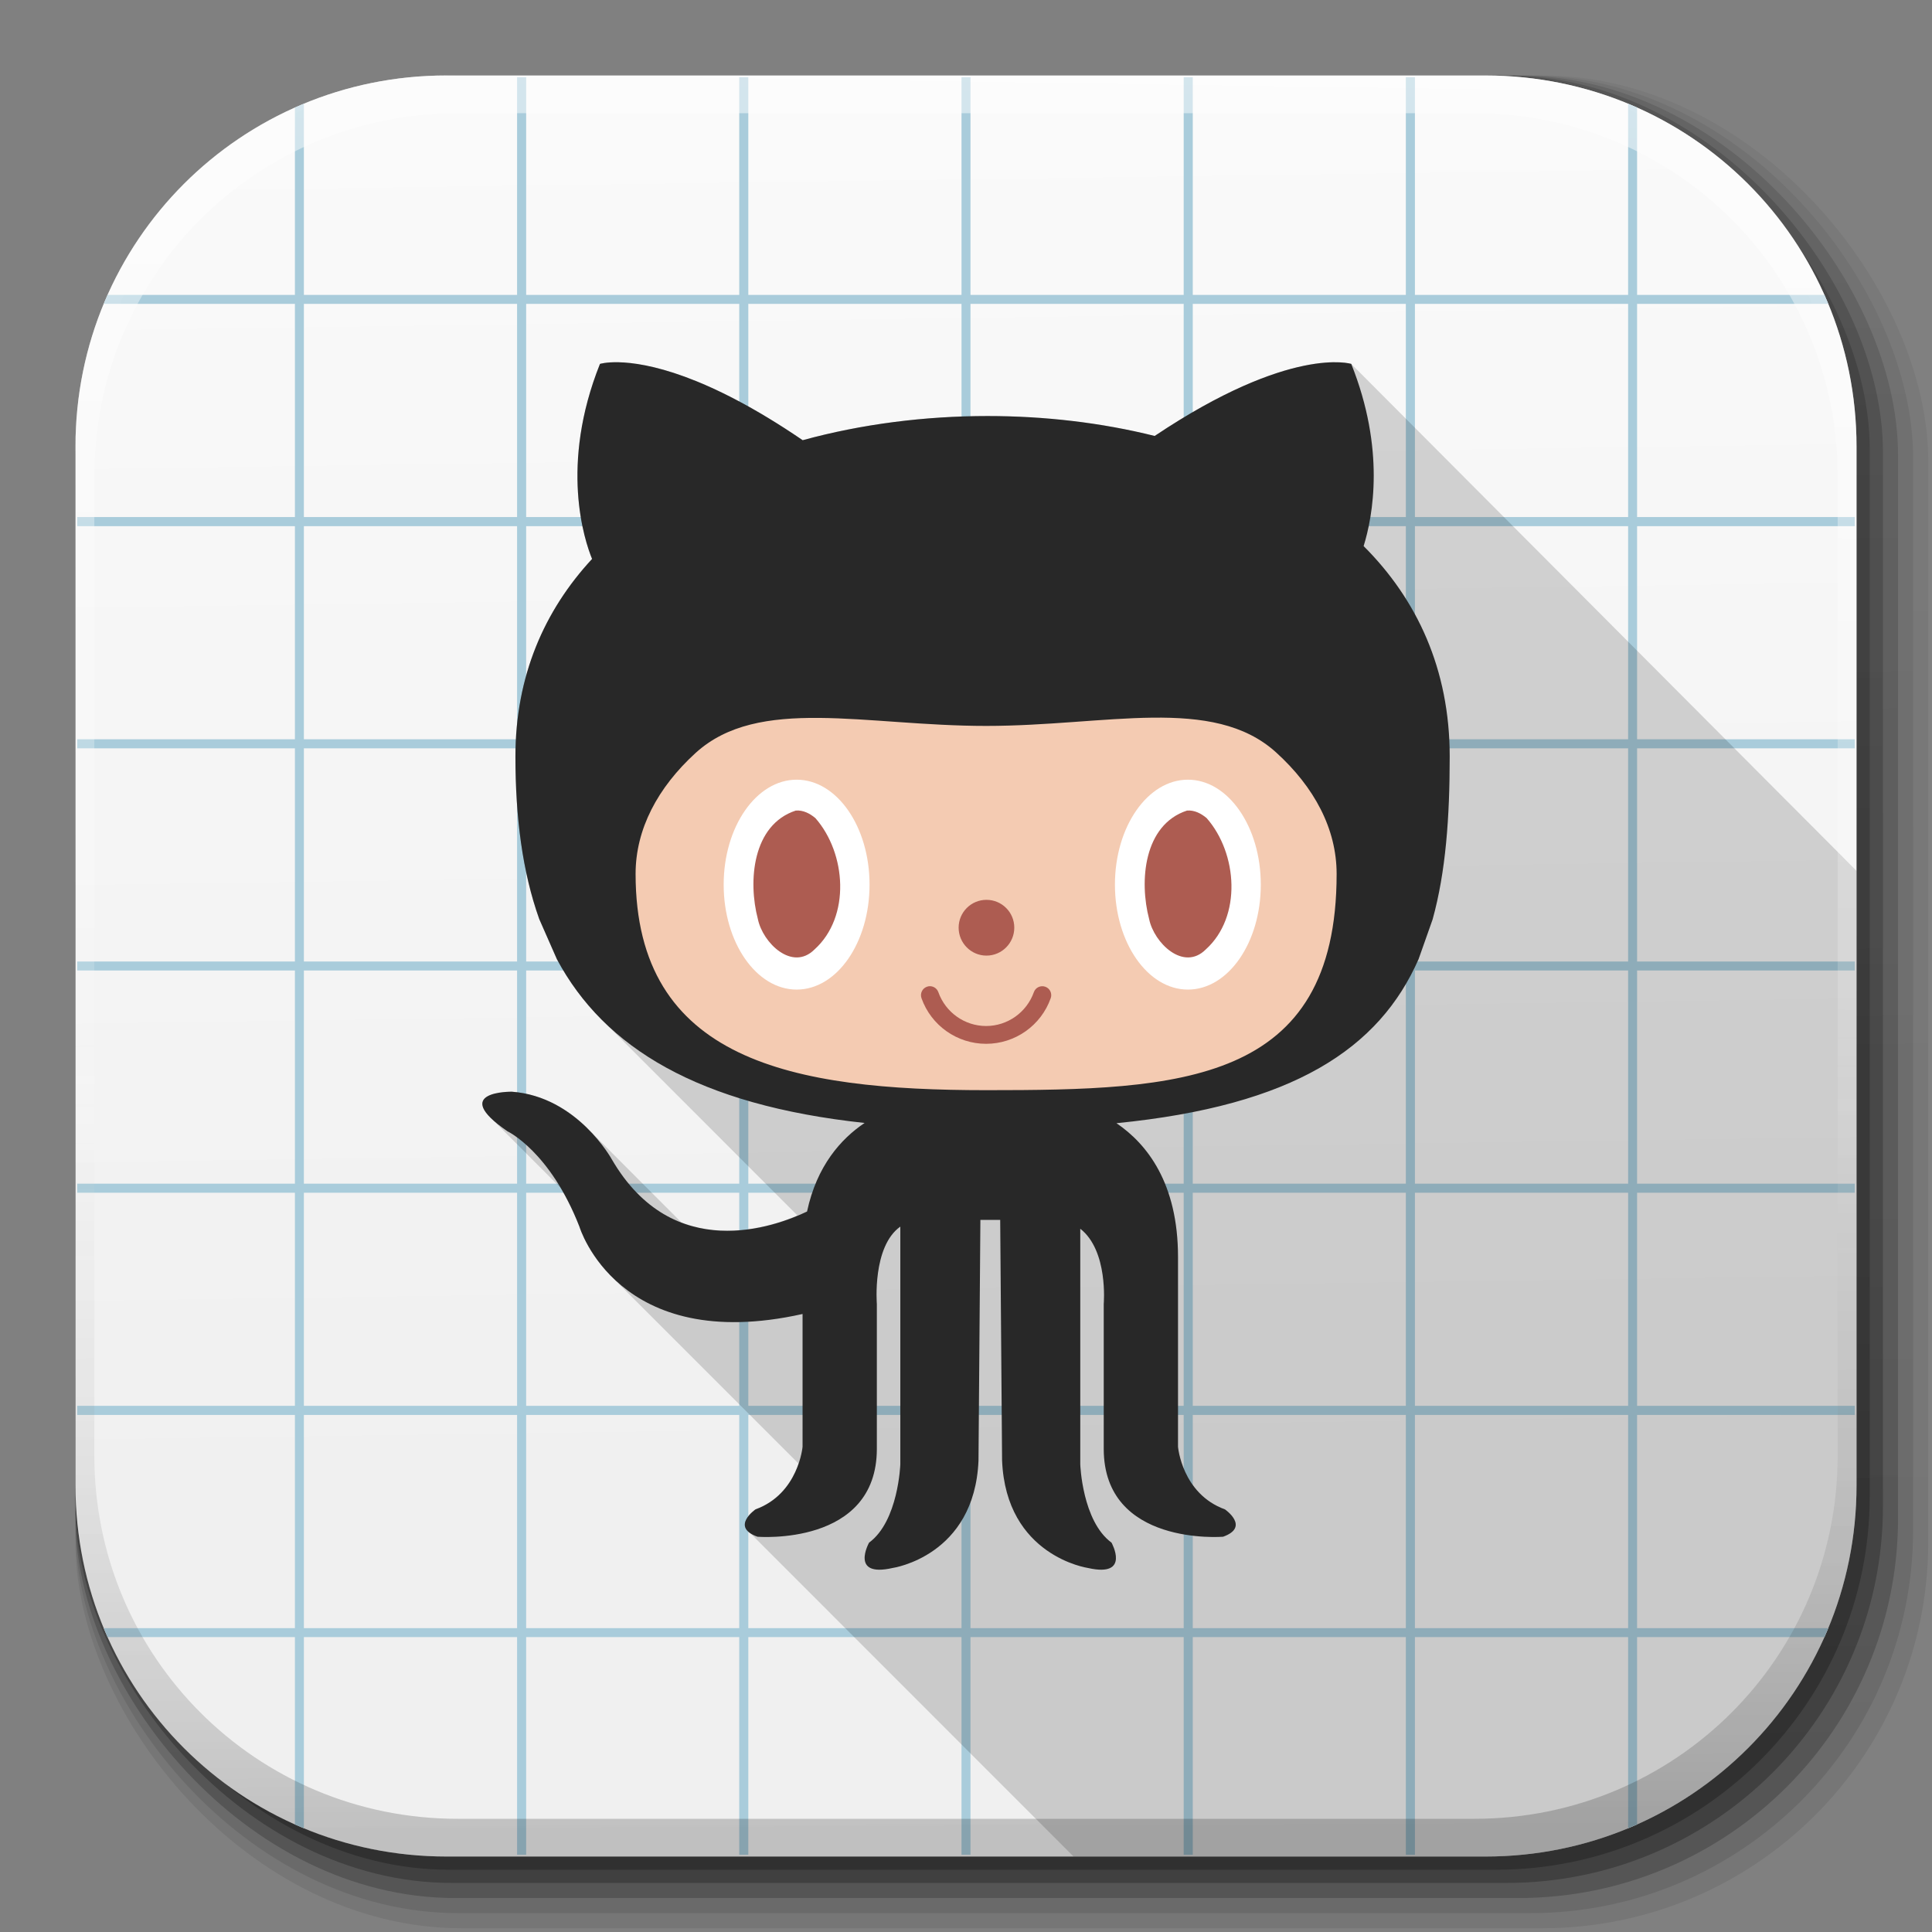 <?xml version="1.0" encoding="UTF-8" standalone="no"?>
<!-- Created with Inkscape (http://www.inkscape.org/) -->

<svg
   xmlns:dc="http://purl.org/dc/elements/1.1/"
   xmlns:cc="http://creativecommons.org/ns#"
   xmlns:rdf="http://www.w3.org/1999/02/22-rdf-syntax-ns#"
   xmlns:svg="http://www.w3.org/2000/svg"
   xmlns="http://www.w3.org/2000/svg"
   xmlns:xlink="http://www.w3.org/1999/xlink"
   xmlns:sodipodi="http://sodipodi.sourceforge.net/DTD/sodipodi-0.dtd"
   xmlns:inkscape="http://www.inkscape.org/namespaces/inkscape"
   inkscape:export-ydpi="100"
   inkscape:export-xdpi="100"
   inkscape:export-filename="/home/alecive/Scrivania/firefoxTest1.png"
   sodipodi:docname="github.svg"
   inkscape:version="0.48.3.1 r9886"
   version="1.1"
   id="svg2"
   height="512"
   width="512">
  <rect width="100%" height="100%" fill="#808080" stroke="none"/>
  <sodipodi:namedview
     id="base"
     pagecolor="#ffffff"
     bordercolor="#666666"
     borderopacity="1.0"
     inkscape:pageopacity="0.0"
     inkscape:pageshadow="2"
     inkscape:zoom="0.97088145"
     inkscape:cx="2.7093417"
     inkscape:cy="277.5625"
     inkscape:document-units="px"
     inkscape:current-layer="svg2"
     showgrid="false"
     inkscape:window-width="1305"
     inkscape:window-height="719"
     inkscape:window-x="61"
     inkscape:window-y="24"
     inkscape:window-maximized="1"
     inkscape:object-paths="false"
     inkscape:snap-intersection-paths="false"
     inkscape:object-nodes="true"
     inkscape:snap-smooth-nodes="true"
     inkscape:snap-nodes="true" />
  <defs
     id="defs4">
    <linearGradient
       id="linearGradient3938">
      <stop
         id="stop3940"
         offset="0"
         style="stop-color:#eb2d2d;stop-opacity:1;" />
      <stop
         id="stop3942"
         offset="1"
         style="stop-color:#df2525;stop-opacity:1;" />
    </linearGradient>
    <linearGradient
       y2="48.085"
       x2="78.466"
       y1="56.301"
       x1="64.478"
       gradientUnits="userSpaceOnUse"
       id="XMLID_74_-8-1">
      <stop
         id="stop155-3-8"
         style="stop-color:#ffffff;stop-opacity:1;"
         offset="0" />
      <stop
         id="stop157-94-6"
         style="stop-color:#e6e6e6;stop-opacity:1;"
         offset="1" />
    </linearGradient>
    <radialGradient
       gradientUnits="userSpaceOnUse"
       gradientTransform="matrix(1,0,0,1.05,0,-19.271)"
       r="191.619"
       fy="385.484"
       fx="558.354"
       cy="385.484"
       cx="558.354"
       id="radialGradient3867"
       xlink:href="#XMLID_74_-8-1"
       inkscape:collect="always" />
    <linearGradient
       y2="217.459"
       x2="200.051"
       y1="185.074"
       x1="200.051"
       gradientUnits="userSpaceOnUse"
       id="SVGID_2_">
      <stop
         id="stop13"
         style="stop-color:#61B74A"
         offset="0" />
      <stop
         id="stop15"
         style="stop-color:#449934"
         offset="1" />
    </linearGradient>
    <linearGradient
       inkscape:collect="always"
       xlink:href="#SVGID_2_"
       id="linearGradient3021"
       gradientUnits="userSpaceOnUse"
       gradientTransform="matrix(13.578,0,0,13.578,-2026.162,-2566.71)"
       x1="200.051"
       y1="185.074"
       x2="200.051"
       y2="217.459" />
    <linearGradient
       x1="19.245"
       y1="21.031"
       x2="19.36"
       gradientUnits="userSpaceOnUse"
       y2="44.984"
       id="linearGradient2460">
      <stop
         offset="0"
         style="stop-color:#fafafa;stop-opacity:1;"
         id="stop3602" />
      <stop
         offset="1"
         style="stop-color:#f0f0f0;stop-opacity:1;"
         id="stop3604" />
    </linearGradient>
    <linearGradient
       inkscape:collect="always"
       xlink:href="#linearGradient2460"
       id="linearGradient3096"
       gradientUnits="userSpaceOnUse"
       gradientTransform="matrix(11.077,0,0,11.077,-9.852,-20.578)"
       x1="19.245"
       y1="21.031"
       x2="19.36"
       y2="44.984" />
    <linearGradient
       inkscape:collect="always"
       xlink:href="#ButtonShadow-0-1-1-5"
       id="linearGradient4114-2"
       gradientUnits="userSpaceOnUse"
       gradientTransform="matrix(1.032,0,0,1.032,-830.864,592.678)"
       x1="1012.513"
       y1="484.417"
       x2="1006.808"
       y2="20.626" />
    <linearGradient
       x1="45.448"
       y1="92.54"
       x2="45.448"
       y2="7.017"
       id="ButtonShadow-0-1-1-5"
       gradientUnits="userSpaceOnUse"
       gradientTransform="matrix(1.006,0,0,0.994,100,0)">
      <stop
         id="stop3750-8-9-3-6"
         style="stop-color:#000000;stop-opacity:1"
         offset="0" />
      <stop
         id="stop3752-5-6-4-2"
         style="stop-color:#000000;stop-opacity:0.588"
         offset="1" />
    </linearGradient>
    <linearGradient
       inkscape:collect="always"
       xlink:href="#ButtonShadow-0-1-1-5"
       id="linearGradient4112-2"
       gradientUnits="userSpaceOnUse"
       gradientTransform="matrix(1.04,0,0,1.04,-837.951,592.518)"
       x1="1012.513"
       y1="484.417"
       x2="1006.808"
       y2="20.626" />
    <linearGradient
       x1="45.448"
       y1="92.54"
       x2="45.448"
       y2="7.017"
       id="linearGradient5292"
       gradientUnits="userSpaceOnUse"
       gradientTransform="matrix(1.006,0,0,0.994,100,0)">
      <stop
         id="stop5294"
         style="stop-color:#000000;stop-opacity:1"
         offset="0" />
      <stop
         id="stop5296"
         style="stop-color:#000000;stop-opacity:0.588"
         offset="1" />
    </linearGradient>
    <linearGradient
       inkscape:collect="always"
       xlink:href="#ButtonShadow-0-1-1-5"
       id="linearGradient4110-6"
       gradientUnits="userSpaceOnUse"
       gradientTransform="matrix(1.023,0,0,1.023,-823.777,592.838)"
       x1="1012.513"
       y1="484.417"
       x2="1006.808"
       y2="20.626" />
    <linearGradient
       x1="45.448"
       y1="92.54"
       x2="45.448"
       y2="7.017"
       id="linearGradient5299"
       gradientUnits="userSpaceOnUse"
       gradientTransform="matrix(1.006,0,0,0.994,100,0)">
      <stop
         id="stop5301"
         style="stop-color:#000000;stop-opacity:1"
         offset="0" />
      <stop
         id="stop5303"
         style="stop-color:#000000;stop-opacity:0.588"
         offset="1" />
    </linearGradient>
    <linearGradient
       inkscape:collect="always"
       xlink:href="#ButtonShadow-0-1-1-5"
       id="linearGradient4116-6"
       gradientUnits="userSpaceOnUse"
       gradientTransform="matrix(1.015,0,0,1.015,-816.69,592.997)"
       x1="1012.513"
       y1="484.417"
       x2="1006.808"
       y2="20.626" />
    <linearGradient
       x1="45.448"
       y1="92.54"
       x2="45.448"
       y2="7.017"
       id="linearGradient5306"
       gradientUnits="userSpaceOnUse"
       gradientTransform="matrix(1.006,0,0,0.994,100,0)">
      <stop
         id="stop5308"
         style="stop-color:#000000;stop-opacity:1"
         offset="0" />
      <stop
         id="stop5310"
         style="stop-color:#000000;stop-opacity:0.588"
         offset="1" />
    </linearGradient>
    <linearGradient
       y2="20.626"
       x2="1006.808"
       y1="484.417"
       x1="1012.513"
       gradientTransform="matrix(1.007,0,0,1.007,-810.489,593.137)"
       gradientUnits="userSpaceOnUse"
       id="linearGradient3372"
       xlink:href="#ButtonShadow-0-1-1-5"
       inkscape:collect="always" />
    <linearGradient
       x1="45.448"
       y1="92.54"
       x2="45.448"
       y2="7.017"
       id="linearGradient5313"
       gradientUnits="userSpaceOnUse"
       gradientTransform="matrix(1.006,0,0,0.994,100,0)">
      <stop
         id="stop5315"
         style="stop-color:#000000;stop-opacity:1"
         offset="0" />
      <stop
         id="stop5317"
         style="stop-color:#000000;stop-opacity:0.588"
         offset="1" />
    </linearGradient>
    <linearGradient
       inkscape:collect="always"
       xlink:href="#linearGradient4487"
       id="linearGradient4082"
       gradientUnits="userSpaceOnUse"
       gradientTransform="translate(-146.22,369.088)"
       x1="1016.104"
       y1="476.26"
       x2="1011.953"
       y2="251.661" />
    <linearGradient
       id="linearGradient4487">
      <stop
         id="stop4489"
         style="stop-color:#000000;stop-opacity:1"
         offset="0" />
      <stop
         id="stop4491"
         style="stop-color:#000000;stop-opacity:0"
         offset="1" />
    </linearGradient>
    <linearGradient
       id="linearGradient3737">
      <stop
         id="stop3739"
         style="stop-color:#ffffff;stop-opacity:1"
         offset="0" />
      <stop
         id="stop3741"
         style="stop-color:#ffffff;stop-opacity:0"
         offset="1" />
    </linearGradient>
    <linearGradient
       id="linearGradient4046">
      <stop
         id="stop4048"
         style="stop-color:#000000;stop-opacity:1;"
         offset="0" />
      <stop
         id="stop4050"
         style="stop-color:#ffffff;stop-opacity:0.2"
         offset="1" />
    </linearGradient>
    <linearGradient
       y2="20.626"
       x2="1006.808"
       y1="484.417"
       x1="1012.513"
       gradientTransform="matrix(1.007,0,0,1.007,-810.489,593.137)"
       gradientUnits="userSpaceOnUse"
       id="linearGradient5342"
       xlink:href="#ButtonShadow-0-1-1-5"
       inkscape:collect="always" />
    <linearGradient
       inkscape:collect="always"
       xlink:href="#ButtonShadow-0-1-1-5-9"
       id="linearGradient4114-2-6"
       gradientUnits="userSpaceOnUse"
       gradientTransform="matrix(1.032,0,0,1.032,-830.864,592.678)"
       x1="1012.513"
       y1="484.417"
       x2="1006.808"
       y2="20.626" />
    <linearGradient
       x1="45.448"
       y1="92.54"
       x2="45.448"
       y2="7.017"
       id="ButtonShadow-0-1-1-5-9"
       gradientUnits="userSpaceOnUse"
       gradientTransform="matrix(1.006,0,0,0.994,100,0)">
      <stop
         id="stop3750-8-9-3-6-4"
         style="stop-color:#000000;stop-opacity:1"
         offset="0" />
      <stop
         id="stop3752-5-6-4-2-9"
         style="stop-color:#000000;stop-opacity:0.588"
         offset="1" />
    </linearGradient>
    <linearGradient
       inkscape:collect="always"
       xlink:href="#ButtonShadow-0-1-1-5-9"
       id="linearGradient4112-2-6"
       gradientUnits="userSpaceOnUse"
       gradientTransform="matrix(1.04,0,0,1.04,-837.951,592.518)"
       x1="1012.513"
       y1="484.417"
       x2="1006.808"
       y2="20.626" />
    <linearGradient
       x1="45.448"
       y1="92.54"
       x2="45.448"
       y2="7.017"
       id="linearGradient5292-5"
       gradientUnits="userSpaceOnUse"
       gradientTransform="matrix(1.006,0,0,0.994,100,0)">
      <stop
         id="stop5294-8"
         style="stop-color:#000000;stop-opacity:1"
         offset="0" />
      <stop
         id="stop5296-4"
         style="stop-color:#000000;stop-opacity:0.588"
         offset="1" />
    </linearGradient>
    <linearGradient
       inkscape:collect="always"
       xlink:href="#ButtonShadow-0-1-1-5-9"
       id="linearGradient4110-6-7"
       gradientUnits="userSpaceOnUse"
       gradientTransform="matrix(1.023,0,0,1.023,-823.777,592.838)"
       x1="1012.513"
       y1="484.417"
       x2="1006.808"
       y2="20.626" />
    <linearGradient
       x1="45.448"
       y1="92.54"
       x2="45.448"
       y2="7.017"
       id="linearGradient5299-2"
       gradientUnits="userSpaceOnUse"
       gradientTransform="matrix(1.006,0,0,0.994,100,0)">
      <stop
         id="stop5301-9"
         style="stop-color:#000000;stop-opacity:1"
         offset="0" />
      <stop
         id="stop5303-1"
         style="stop-color:#000000;stop-opacity:0.588"
         offset="1" />
    </linearGradient>
    <linearGradient
       inkscape:collect="always"
       xlink:href="#ButtonShadow-0-1-1-5-9"
       id="linearGradient4116-6-3"
       gradientUnits="userSpaceOnUse"
       gradientTransform="matrix(1.015,0,0,1.015,-816.69,592.997)"
       x1="1012.513"
       y1="484.417"
       x2="1006.808"
       y2="20.626" />
    <linearGradient
       x1="45.448"
       y1="92.54"
       x2="45.448"
       y2="7.017"
       id="linearGradient5306-9"
       gradientUnits="userSpaceOnUse"
       gradientTransform="matrix(1.006,0,0,0.994,100,0)">
      <stop
         id="stop5308-0"
         style="stop-color:#000000;stop-opacity:1"
         offset="0" />
      <stop
         id="stop5310-6"
         style="stop-color:#000000;stop-opacity:0.588"
         offset="1" />
    </linearGradient>
    <linearGradient
       y2="20.626"
       x2="1006.808"
       y1="484.417"
       x1="1012.513"
       gradientTransform="matrix(1.007,0,0,1.007,-810.489,593.137)"
       gradientUnits="userSpaceOnUse"
       id="linearGradient3372-9"
       xlink:href="#ButtonShadow-0-1-1-5-9"
       inkscape:collect="always" />
    <linearGradient
       x1="45.448"
       y1="92.54"
       x2="45.448"
       y2="7.017"
       id="linearGradient5313-8"
       gradientUnits="userSpaceOnUse"
       gradientTransform="matrix(1.006,0,0,0.994,100,0)">
      <stop
         id="stop5315-8"
         style="stop-color:#000000;stop-opacity:1"
         offset="0" />
      <stop
         id="stop5317-1"
         style="stop-color:#000000;stop-opacity:0.588"
         offset="1" />
    </linearGradient>
    <linearGradient
       inkscape:collect="always"
       xlink:href="#linearGradient4487-8"
       id="linearGradient4082-7"
       gradientUnits="userSpaceOnUse"
       gradientTransform="translate(-146.22,369.088)"
       x1="1016.104"
       y1="476.26"
       x2="1011.953"
       y2="251.661" />
    <linearGradient
       id="linearGradient4487-8">
      <stop
         id="stop4489-0"
         style="stop-color:#000000;stop-opacity:1"
         offset="0" />
      <stop
         id="stop4491-4"
         style="stop-color:#000000;stop-opacity:0"
         offset="1" />
    </linearGradient>
    <linearGradient
       inkscape:collect="always"
       xlink:href="#linearGradient3737-8"
       id="linearGradient4084-7"
       gradientUnits="userSpaceOnUse"
       gradientTransform="translate(778.6,-360.56)"
       x1="993.439"
       y1="51.512"
       x2="988.786"
       y2="363.738" />
    <linearGradient
       id="linearGradient3737-8">
      <stop
         id="stop3739-4"
         style="stop-color:#ffffff;stop-opacity:1"
         offset="0" />
      <stop
         id="stop3741-7"
         style="stop-color:#ffffff;stop-opacity:0"
         offset="1" />
    </linearGradient>
    <linearGradient
       inkscape:collect="always"
       xlink:href="#linearGradient4046-2"
       id="linearGradient4086-1"
       gradientUnits="userSpaceOnUse"
       x1="1764.649"
       y1="155.597"
       x2="1763.69"
       y2="-55.941" />
    <linearGradient
       id="linearGradient4046-2">
      <stop
         id="stop4048-2"
         style="stop-color:#000000;stop-opacity:1;"
         offset="0" />
      <stop
         id="stop4050-7"
         style="stop-color:#ffffff;stop-opacity:0.2"
         offset="1" />
    </linearGradient>
    <linearGradient
       y2="20.626"
       x2="1006.808"
       y1="484.417"
       x1="1012.513"
       gradientTransform="matrix(1.007,0,0,1.007,-810.489,593.137)"
       gradientUnits="userSpaceOnUse"
       id="linearGradient5342-3"
       xlink:href="#ButtonShadow-0-1-1-5-9"
       inkscape:collect="always" />
    <linearGradient
       id="linearGradient4487-1">
      <stop
         id="stop4489-6"
         style="stop-color:#000000;stop-opacity:1"
         offset="0" />
      <stop
         id="stop4491-0"
         style="stop-color:#000000;stop-opacity:0"
         offset="1" />
    </linearGradient>
    <linearGradient
       inkscape:collect="always"
       xlink:href="#linearGradient3737-9"
       id="linearGradient4084-8"
       gradientUnits="userSpaceOnUse"
       gradientTransform="translate(778.6,-360.56)"
       x1="993.439"
       y1="51.512"
       x2="988.786"
       y2="363.738" />
    <linearGradient
       id="linearGradient3737-9">
      <stop
         id="stop3739-7"
         style="stop-color:#ffffff;stop-opacity:1"
         offset="0" />
      <stop
         id="stop3741-4"
         style="stop-color:#ffffff;stop-opacity:0"
         offset="1" />
    </linearGradient>
    <linearGradient
       inkscape:collect="always"
       xlink:href="#linearGradient4046-3"
       id="linearGradient4086-12"
       gradientUnits="userSpaceOnUse"
       x1="1764.649"
       y1="155.597"
       x2="1763.69"
       y2="-55.941" />
    <linearGradient
       id="linearGradient4046-3">
      <stop
         id="stop4048-7"
         style="stop-color:#000000;stop-opacity:1;"
         offset="0" />
      <stop
         id="stop4050-73"
         style="stop-color:#ffffff;stop-opacity:0.2"
         offset="1" />
    </linearGradient>
    <linearGradient
       id="linearGradient2760">
      <stop
         style="stop-color:#ffffff;stop-opacity:1;"
         offset="0"
         id="stop2770" />
      <stop
         style="stop-color:#a9a9a9;stop-opacity:1;"
         offset="1"
         id="stop2764" />
    </linearGradient>
    <linearGradient
       id="linearGradient4846">
      <stop
         id="stop4848"
         style="stop-color:#1a1a1a;stop-opacity:1"
         offset="0" />
      <stop
         id="stop4856"
         style="stop-color:#1e1e1e;stop-opacity:1;"
         offset="1" />
    </linearGradient>
    <linearGradient
       id="linearGradient4922">
      <stop
         offset="0"
         style="stop-color:#1a1a1a;stop-opacity:1"
         id="stop4924" />
      <stop
         offset="0.156"
         style="stop-color:#636363;stop-opacity:1"
         id="stop4926" />
      <stop
         offset="0.332"
         style="stop-color:#b4b4b4;stop-opacity:1"
         id="stop4928" />
      <stop
         offset="0.536"
         style="stop-color:#636363;stop-opacity:1"
         id="stop4930" />
      <stop
         offset="1"
         style="stop-color:#000000;stop-opacity:1"
         id="stop4932" />
    </linearGradient>
    <linearGradient
       inkscape:collect="always"
       xlink:href="#linearGradient4888"
       id="linearGradient4884"
       gradientUnits="userSpaceOnUse"
       gradientTransform="matrix(1.276,0,0,1.276,-135.894,2.45)"
       spreadMethod="reflect"
       x1="201.331"
       y1="152.12"
       x2="166.775"
       y2="110.86" />
    <linearGradient
       id="linearGradient4888">
      <stop
         id="stop4892"
         style="stop-color:#c0821c;stop-opacity:1;"
         offset="0" />
      <stop
         offset="1"
         style="stop-color:#e4ae48;stop-opacity:1;"
         id="stop4894" />
    </linearGradient>
    <linearGradient
       inkscape:collect="always"
       xlink:href="#linearGradient4898"
       id="linearGradient4882"
       x1="13.021"
       y1="160.826"
       x2="258.222"
       y2="158.472"
       gradientUnits="userSpaceOnUse" />
    <linearGradient
       id="linearGradient4898">
      <stop
         id="stop4900"
         style="stop-color:#a86f20;stop-opacity:1;"
         offset="0" />
      <stop
         id="stop4902"
         style="stop-color:#c68d31;stop-opacity:1"
         offset="1" />
    </linearGradient>
    <linearGradient
       gradientTransform="scale(1.006,0.994)"
       gradientUnits="userSpaceOnUse"
       id="ButtonShadow"
       y2="7.017"
       x2="45.448"
       y1="92.54"
       x1="45.448">
      <stop
         offset="0"
         style="stop-color:#000000;stop-opacity:1"
         id="stop3750" />
      <stop
         offset="1"
         style="stop-color:#000000;stop-opacity:0.588"
         id="stop3752" />
    </linearGradient>
    <filter
       id="filter3174"
       color-interpolation-filters="sRGB">
      <feGaussianBlur
         id="feGaussianBlur3176"
         stdDeviation="1.71" />
    </filter>
    <linearGradient
       id="linearGradient10386">
      <stop
         offset="0"
         style="stop-color:#ffffff;stop-opacity:1"
         id="stop10388" />
      <stop
         offset="1"
         style="stop-color:#ffffff;stop-opacity:0"
         id="stop10390" />
    </linearGradient>
    <linearGradient
       inkscape:collect="always"
       xlink:href="#linearGradient2760"
       id="linearGradient8264"
       gradientUnits="userSpaceOnUse"
       gradientTransform="matrix(1.846,0,0,1.846,-123.733,86.826)"
       spreadMethod="reflect"
       x1="212.864"
       y1="11.425"
       x2="214.266"
       y2="168.283" />
    <linearGradient
       y2="36.644"
       x2="19.36"
       y1="6.295"
       x1="18.93"
       gradientTransform="matrix(12.103,0,0,12.103,-34.468,-46.187)"
       gradientUnits="userSpaceOnUse"
       id="linearGradient3157"
       xlink:href="#linearGradient2460"
       inkscape:collect="always" />
    <linearGradient
       inkscape:collect="always"
       xlink:href="#linearGradient4321"
       id="acyl_gradient"
       x1="0"
       y1="0"
       x2="1"
       y2="1" />
    <linearGradient
       id="linearGradient4321">
      <stop
         style="stop-color:#ee0c0c;stop-opacity:1;"
         offset="0"
         id="stop1" />
      <stop
         style="stop-color:#7a0404;stop-opacity:1;"
         offset="1"
         id="stop2" />
    </linearGradient>
    <radialGradient
       inkscape:collect="always"
       xlink:href="#linearGradient4321"
       id="radialGradient3928"
       cx="94.71"
       cy="98.693"
       fx="94.71"
       fy="98.693"
       r="150"
       gradientTransform="matrix(2.425,-0.008,0.008,2.372,-135.718,-134.647)"
       gradientUnits="userSpaceOnUse" />
    <radialGradient
       inkscape:collect="always"
       xlink:href="#linearGradient4321"
       id="radialGradient3932"
       gradientUnits="userSpaceOnUse"
       gradientTransform="matrix(2.425,-0.008,0.008,2.372,-135.718,-134.647)"
       cx="94.71"
       cy="98.693"
       fx="94.71"
       fy="98.693"
       r="150" />
    <radialGradient
       inkscape:collect="always"
       xlink:href="#linearGradient3938"
       id="radialGradient3936"
       gradientUnits="userSpaceOnUse"
       gradientTransform="matrix(1.653,0.006,-0.005,1.462,-50.507,-35.439)"
       cx="110.737"
       cy="112.575"
       fx="110.737"
       fy="112.575"
       r="150" />
    <radialGradient
       r="150"
       fy="112.575"
       fx="110.737"
       cy="112.575"
       cx="110.737"
       gradientTransform="matrix(1.653,0.006,-0.005,1.462,-50.507,-35.439)"
       gradientUnits="userSpaceOnUse"
       id="radialGradient3140"
       xlink:href="#linearGradient3938"
       inkscape:collect="always" />
  </defs>
  <g
     id="layer1"
     inkscape:groupmode="layer"
     inkscape:label="Livello 1"
     transform="translate(0,-540.362)" />
  <g
     id="g2036"
     transform="matrix(1.1,0,0,0.444,95.081,256.393)">
    <g
       id="g3712"
       style="opacity:0.4"
       transform="matrix(1.053,0,0,1.286,-1.263,-13.429)" />
  </g>
  <g
     transform="translate(97.481,231.282)"
     id="g3541" />
  <g
     transform="translate(97.481,231.282)"
     id="g3536" />
  <g
     id="g4103"
     transform="translate(-11.985,-592.117)">
    <rect
       ry="101.458"
       y="612.117"
       x="31.985"
       height="487"
       width="487"
       id="rect6187"
       style="opacity:0.1;color:#000000;fill:url(#linearGradient4114-2-6);fill-opacity:1;fill-rule:nonzero;stroke:none;stroke-width:1.5;marker:none;visibility:visible;display:inline;overflow:visible;enable-background:accumulate" />
    <rect
       style="opacity:0.08;color:#000000;fill:url(#linearGradient4112-2-6);fill-opacity:1;fill-rule:nonzero;stroke:none;stroke-width:1.5;marker:none;visibility:visible;display:inline;overflow:visible;enable-background:accumulate"
       id="rect6191"
       width="491"
       height="491"
       x="31.985"
       y="612.117"
       ry="102.292" />
    <rect
       style="opacity:0.2;color:#000000;fill:url(#linearGradient4110-6-7);fill-opacity:1;fill-rule:nonzero;stroke:none;stroke-width:1.5;marker:none;visibility:visible;display:inline;overflow:visible;enable-background:accumulate"
       id="rect6183"
       width="483"
       height="483"
       x="31.985"
       y="612.117"
       ry="100.625" />
    <rect
       ry="99.792"
       y="612.117"
       x="31.985"
       height="479"
       width="479"
       id="rect6179"
       style="opacity:0.25;color:#000000;fill:url(#linearGradient4116-6-3);fill-opacity:1;fill-rule:nonzero;stroke:none;stroke-width:1.5;marker:none;visibility:visible;display:inline;overflow:visible;enable-background:accumulate" />
    <rect
       style="opacity:0.25;color:#000000;fill:url(#linearGradient5342-3);fill-opacity:1;fill-rule:nonzero;stroke:none;stroke-width:1.5;marker:none;visibility:visible;display:inline;overflow:visible;enable-background:accumulate"
       id="rect5574"
       width="475.5"
       height="475.5"
       x="31.985"
       y="612.117"
       ry="99.062" />
  </g>
  <g
     id="g6416">
    <path
       inkscape:connector-curvature="0"
       id="rect5505"
       d="M 118.344,20 C 63.867,20 20,63.867 20,118.344 l 0,23.062 0,252.25 C 20,448.133 63.867,492 118.344,492 l 275.312,0 C 448.133,492 492,448.133 492,393.656 l 0,-252.25 0,-23.062 C 492,63.867 448.133,20 393.656,20 l -275.312,0 z"
       style="fill:url(#linearGradient3157);stroke:none" />
    <path
       id="path4086"
       d="M 137.031 20.469 L 137.031 78.156 L 80.531 78.156 L 80.531 27.5 C 79.733 27.831 78.943 28.149 78.156 28.5 L 78.156 78.156 L 28.5 78.156 C 28.149 78.943 27.831 79.733 27.5 80.531 L 78.156 80.531 L 78.156 137.031 L 20.469 137.031 L 20.469 139.438 L 78.156 139.438 L 78.156 195.906 L 20.469 195.906 L 20.469 198.312 L 78.156 198.312 L 78.156 254.812 L 20.469 254.812 L 20.469 257.188 L 78.156 257.188 L 78.156 313.688 L 20.469 313.688 L 20.469 316.094 L 78.156 316.094 L 78.156 372.562 L 20.469 372.562 L 20.469 374.969 L 78.156 374.969 L 78.156 431.469 L 27.5 431.469 C 27.831 432.267 28.149 433.057 28.5 433.844 L 78.156 433.844 L 78.156 483.5 C 78.943 483.851 79.733 484.169 80.531 484.5 L 80.531 433.844 L 137.031 433.844 L 137.031 491.531 L 139.438 491.531 L 139.438 433.844 L 195.906 433.844 L 195.906 491.531 L 198.312 491.531 L 198.312 433.844 L 254.812 433.844 L 254.812 491.531 L 257.188 491.531 L 257.188 433.844 L 313.688 433.844 L 313.688 491.531 L 316.094 491.531 L 316.094 433.844 L 372.562 433.844 L 372.562 491.531 L 374.969 491.531 L 374.969 433.844 L 431.469 433.844 L 431.469 484.5 C 432.267 484.169 433.057 483.851 433.844 483.5 L 433.844 433.844 L 483.5 433.844 C 483.851 433.057 484.169 432.267 484.5 431.469 L 433.844 431.469 L 433.844 374.969 L 491.531 374.969 L 491.531 372.562 L 433.844 372.562 L 433.844 316.094 L 491.531 316.094 L 491.531 313.688 L 433.844 313.688 L 433.844 257.188 L 491.531 257.188 L 491.531 254.812 L 433.844 254.812 L 433.844 198.312 L 491.531 198.312 L 491.531 195.906 L 433.844 195.906 L 433.844 139.438 L 491.531 139.438 L 491.531 137.031 L 433.844 137.031 L 433.844 80.531 L 484.5 80.531 C 484.169 79.733 483.851 78.943 483.5 78.156 L 433.844 78.156 L 433.844 28.5 C 433.057 28.149 432.267 27.831 431.469 27.5 L 431.469 78.156 L 374.969 78.156 L 374.969 20.469 L 372.562 20.469 L 372.562 78.156 L 316.094 78.156 L 316.094 20.469 L 313.688 20.469 L 313.688 78.156 L 257.188 78.156 L 257.188 20.469 L 254.812 20.469 L 254.812 78.156 L 198.312 78.156 L 198.312 20.469 L 195.906 20.469 L 195.906 78.156 L 139.438 78.156 L 139.438 20.469 L 137.031 20.469 z M 80.531 80.531 L 137.031 80.531 L 137.031 137.031 L 80.531 137.031 L 80.531 80.531 z M 139.438 80.531 L 195.906 80.531 L 195.906 137.031 L 139.438 137.031 L 139.438 80.531 z M 198.312 80.531 L 254.812 80.531 L 254.812 137.031 L 198.312 137.031 L 198.312 80.531 z M 257.188 80.531 L 313.688 80.531 L 313.688 137.031 L 257.188 137.031 L 257.188 80.531 z M 316.094 80.531 L 372.562 80.531 L 372.562 137.031 L 316.094 137.031 L 316.094 80.531 z M 374.969 80.531 L 431.469 80.531 L 431.469 137.031 L 374.969 137.031 L 374.969 80.531 z M 80.531 139.438 L 137.031 139.438 L 137.031 195.906 L 80.531 195.906 L 80.531 139.438 z M 139.438 139.438 L 195.906 139.438 L 195.906 192.875 C 196.695 192.612 197.496 192.374 198.312 192.156 L 198.312 139.438 L 254.812 139.438 L 254.812 192.281 C 255.599 192.305 256.396 192.328 257.188 192.344 L 257.188 139.438 L 313.688 139.438 L 313.688 190.406 C 314.501 190.463 315.299 190.543 316.094 190.625 L 316.094 139.438 L 372.562 139.438 L 372.562 195.906 L 333.5 195.906 C 334.675 196.618 335.818 197.43 336.906 198.312 L 372.562 198.312 L 372.562 254.812 L 351 254.812 C 350.739 255.621 350.479 256.417 350.188 257.188 L 372.562 257.188 L 372.562 313.688 L 316.094 313.688 L 316.094 284.812 C 315.296 285.012 314.505 285.194 313.688 285.375 L 313.688 313.688 L 257.188 313.688 L 257.188 288.875 C 256.392 288.868 255.603 288.855 254.812 288.844 L 254.812 313.688 L 198.312 313.688 L 198.312 280.031 C 197.498 279.681 196.693 279.345 195.906 278.969 L 195.906 313.688 L 139.438 313.688 L 139.438 257.188 L 173.438 257.188 C 173.076 256.412 172.762 255.625 172.438 254.812 L 139.438 254.812 L 139.438 198.312 L 185.75 198.312 C 186.867 197.414 188.009 196.627 189.219 195.906 L 139.438 195.906 L 139.438 139.438 z M 374.969 139.438 L 431.469 139.438 L 431.469 195.906 L 374.969 195.906 L 374.969 139.438 z M 80.531 198.312 L 137.031 198.312 L 137.031 254.812 L 80.531 254.812 L 80.531 198.312 z M 374.969 198.312 L 431.469 198.312 L 431.469 254.812 L 374.969 254.812 L 374.969 198.312 z M 80.531 257.188 L 137.031 257.188 L 137.031 313.688 L 80.531 313.688 L 80.531 257.188 z M 374.969 257.188 L 431.469 257.188 L 431.469 313.688 L 374.969 313.688 L 374.969 257.188 z M 80.531 316.094 L 137.031 316.094 L 137.031 372.562 L 80.531 372.562 L 80.531 316.094 z M 139.438 316.094 L 195.906 316.094 L 195.906 372.562 L 139.438 372.562 L 139.438 316.094 z M 198.312 316.094 L 254.812 316.094 L 254.812 372.562 L 198.312 372.562 L 198.312 316.094 z M 257.188 316.094 L 313.688 316.094 L 313.688 372.562 L 257.188 372.562 L 257.188 316.094 z M 316.094 316.094 L 372.562 316.094 L 372.562 372.562 L 316.094 372.562 L 316.094 316.094 z M 374.969 316.094 L 431.469 316.094 L 431.469 372.562 L 374.969 372.562 L 374.969 316.094 z M 80.531 374.969 L 137.031 374.969 L 137.031 431.469 L 80.531 431.469 L 80.531 374.969 z M 139.438 374.969 L 195.906 374.969 L 195.906 431.469 L 139.438 431.469 L 139.438 374.969 z M 198.312 374.969 L 254.812 374.969 L 254.812 431.469 L 198.312 431.469 L 198.312 374.969 z M 257.188 374.969 L 313.688 374.969 L 313.688 431.469 L 257.188 431.469 L 257.188 374.969 z M 316.094 374.969 L 372.562 374.969 L 372.562 431.469 L 316.094 431.469 L 316.094 374.969 z M 374.969 374.969 L 431.469 374.969 L 431.469 431.469 L 374.969 431.469 L 374.969 374.969 z "
       style="font-size:medium;font-style:normal;font-variant:normal;font-weight:normal;font-stretch:normal;text-indent:0;text-align:start;text-decoration:none;line-height:normal;letter-spacing:normal;word-spacing:normal;text-transform:none;direction:ltr;block-progression:tb;writing-mode:lr-tb;text-anchor:start;baseline-shift:baseline;color:#000000;fill:#a9ccdb;fill-opacity:1;stroke:none;stroke-width:2.4;marker:none;visibility:visible;display:inline;overflow:visible;enable-background:accumulate;font-family:Sans;-inkscape-font-specification:Sans" />
  </g>
  <path
     style="fill:#000000;fill-opacity:0.157;stroke:none"
     d="M 163.938,96 C 160.591,95.924 159,96.438 159,96.438 c -10.742,26.858 -4.114,46.748 -2.094,51.688 -12.622,13.623 -20.312,31.022 -20.312,52.344 0,16.098 1.835,30.542 6.312,43.094 l 4.688,10.656 c 3.271,6.097 7.389,11.624 12.438,16.562 l 51.312,51.344 c -6.702,2.799 -18.891,6.382 -30.75,1.844 L 156.188,299.531 c -4.429,-4.54 -11.309,-9.53 -20.531,-10.219 0,0 -13.116,-0.194 -5.344,7.188 l 18.219,18.25 c 1.733,2.911 3.462,6.317 5.031,10.344 0,0 2.06,6.93 8.812,13.531 l 49.25,49.25 c -1.362,3.995 -4.458,9.6 -11.406,12.125 0,0 -5.21,3.618 -1.438,6.25 l 85.719,85.75 109.156,0 C 448.133,492 492,448.133 492,393.656 l 0,-162.875 -133.906,-134.344 c 0,0 -15.974,-5.08 -52.094,19.094 -14.153,-3.535 -29.201,-5.281 -44.281,-5.281 -16.592,0 -33.362,2.118 -49,6.406 C 187.097,99.175 171.3,96.168 163.938,96 z m 141.5,94.188 c 13.123,-0.147 24.357,1.618 32.719,9.188 10.137,9.185 16.062,20.27 16.062,32.219 10e-4,55.793 -41.575,57.312 -92.875,57.312 -51.307,0 -92.906,-7.732 -92.906,-57.312 0,-11.869 5.864,-22.885 15.875,-32.031 16.703,-15.243 44.965,-7.188 77.031,-7.188 15.962,-0.002 30.971,-2.041 44.094,-2.188 z"
     id="path5236"
     inkscape:connector-curvature="0"
     sodipodi:nodetypes="sccscccccccccccccccsscccscssccssccs" />
  <g
     id="g4076"
     transform="translate(-605.519,-353.968)">
    <g
       transform="translate(-926.668,684.384)"
       id="g4038" />
  </g>
  <g
     id="g4076-9"
     transform="translate(-605.519,-353.968)">
    <g
       transform="translate(-926.668,684.384)"
       id="g4038-9">
      <path
         inkscape:connector-curvature="0"
         style="opacity:0.5;color:#000000;fill:url(#linearGradient4084-8);fill-opacity:1;fill-rule:nonzero;stroke:none;stroke-width:1.5;marker:none;visibility:visible;display:inline;overflow:visible;enable-background:accumulate"
         d="m 1650.499,-310.416 c -54.477,0 -98.312,43.836 -98.312,98.312 l 0,275.344 c 0,54.477 43.836,98.344 98.312,98.344 l 2.938,0 c -53.322,0 -96.25,-42.928 -96.25,-96.25 l 0,-269.5 c 0,-53.322 42.928,-96.25 96.25,-96.25 l 269.5,0 c 53.322,0 96.25,42.928 96.25,96.25 l 0,269.5 c 0,53.323 -42.928,96.25 -96.25,96.25 l 2.906,0 c 54.477,0 98.344,-43.867 98.344,-98.344 l 0,-275.344 c 0,-54.477 -43.867,-98.312 -98.344,-98.312 l -275.344,0 z"
         id="rect6809-2-3" />
      <path
         id="path3981-7"
         d="m 1650.499,161.584 c -54.477,0 -98.312,-43.836 -98.312,-98.313 l 0,-275.344 c 0,-54.477 43.836,-98.344 98.312,-98.344 l 2.938,0 c -53.322,0 -96.25,42.928 -96.25,96.25 l 0,269.5 c 0,53.323 42.928,96.25 96.25,96.25 l 269.5,0 c 53.322,0 96.25,-42.928 96.25,-96.25 l 0,-269.5 c 0,-53.322 -42.928,-96.25 -96.25,-96.25 l 2.906,0 c 54.477,0 98.344,43.867 98.344,98.344 l 0,275.344 c 0,54.477 -43.867,98.313 -98.344,98.313 l -275.344,0 z"
         style="opacity:0.2;color:#000000;fill:url(#linearGradient4086-12);fill-opacity:1;fill-rule:nonzero;stroke:none;stroke-width:1.5;marker:none;visibility:visible;display:inline;overflow:visible;enable-background:accumulate"
         inkscape:connector-curvature="0" />
    </g>
  </g>
  <g
     transform="matrix(0.92,0,0,0.92,-505.262,14.201)"
     id="g6">
    <path
       inkscape:connector-curvature="0"
       id="rect8"
       transform="matrix(1.087,0,0,1.087,-22.237,-22.237)"
       d="m 20.469,20.469 0,471.062 471.062,0 0,-471.062 -471.062,0 z"
       style="fill:none;stroke:#a9ccdb;stroke-width:2;stroke-miterlimit:10" />
    <path
       style="fill:none;stroke:#a9ccdb;stroke-width:2.174;stroke-miterlimit:10"
       d="m 0,448 512,0"
       id="line12"
       inkscape:connector-curvature="0" />
    <path
       style="fill:none;stroke:#a9ccdb;stroke-width:2.174;stroke-miterlimit:10"
       d="m 0,384 512,0"
       id="line16"
       inkscape:connector-curvature="0" />
    <path
       style="fill:none;stroke:#a9ccdb;stroke-width:2.174;stroke-miterlimit:10"
       d="m 0,320 512,0"
       id="line20"
       inkscape:connector-curvature="0" />
    <path
       style="fill:none;stroke:#a9ccdb;stroke-width:2.174;stroke-miterlimit:10"
       d="m 0,256 512,0"
       id="line24"
       inkscape:connector-curvature="0" />
    <path
       style="fill:none;stroke:#a9ccdb;stroke-width:2.174;stroke-miterlimit:10"
       d="m 0,192 512,0"
       id="line28"
       inkscape:connector-curvature="0" />
    <path
       style="fill:none;stroke:#a9ccdb;stroke-width:2.174;stroke-miterlimit:10"
       d="m 0,128 512,0"
       id="line32"
       inkscape:connector-curvature="0" />
    <path
       style="fill:none;stroke:#a9ccdb;stroke-width:2.174;stroke-miterlimit:10"
       d="m 0,64 512,0"
       id="line36"
       inkscape:connector-curvature="0" />
    <path
       style="fill:none;stroke:#a9ccdb;stroke-width:2.174;stroke-miterlimit:10"
       d="m 448,0 0,512"
       id="line42"
       inkscape:connector-curvature="0" />
    <path
       style="fill:none;stroke:#a9ccdb;stroke-width:2.174;stroke-miterlimit:10"
       d="m 384,0 0,512"
       id="line46"
       inkscape:connector-curvature="0" />
    <path
       style="fill:none;stroke:#a9ccdb;stroke-width:2.174;stroke-miterlimit:10"
       d="m 320,0 0,512"
       id="line50"
       inkscape:connector-curvature="0" />
    <path
       style="fill:none;stroke:#a9ccdb;stroke-width:2.174;stroke-miterlimit:10"
       d="m 256,0 0,512"
       id="line54"
       inkscape:connector-curvature="0" />
    <path
       style="fill:none;stroke:#a9ccdb;stroke-width:2.174;stroke-miterlimit:10"
       d="m 192,0 0,512"
       id="line58"
       inkscape:connector-curvature="0" />
    <path
       style="fill:none;stroke:#a9ccdb;stroke-width:2.174;stroke-miterlimit:10"
       d="m 128,0 0,512"
       id="line62"
       inkscape:connector-curvature="0" />
    <path
       style="fill:none;stroke:#a9ccdb;stroke-width:2.174;stroke-miterlimit:10"
       d="m 64,0 0,512"
       id="line66"
       inkscape:connector-curvature="0" />
  </g>
  <path
     style="fill:#282828;fill-opacity:1"
     d="M 163.938,96 C 160.591,95.924 159,96.438 159,96.438 c -10.742,26.858 -4.114,46.748 -2.094,51.688 -12.622,13.623 -20.312,31.022 -20.312,52.344 0,16.098 1.835,30.542 6.312,43.094 l 4.688,10.656 c 12.581,23.454 37.398,38.618 81.531,43.375 -6.264,4.206 -12.66,11.359 -15.25,23.469 -8.537,4.083 -35.536,14.043 -51.75,-13.844 0,0 -9.099,-16.609 -26.469,-17.906 0,0 -16.842,-0.259 -1.156,10.5 0,0 11.283,5.318 19.062,25.281 0,0 10.154,34.052 59.125,23.125 l 0,35.188 c 0,0 -1.062,12.448 -12.469,16.594 0,0 -6.729,4.665 0.531,7.25 0,0 31.625,2.604 31.625,-23.312 l 0,-38.375 c 0,0 -1.256,-15.21 6.219,-20.5 l 0,63 c 0,0 -0.506,15.05 -8.281,20.75 0,0 -5.186,9.305 6.219,6.719 0,0 21.744,-3.103 22.781,-28.5 l 0.5,-63.75 5.25,0 0.5,63.75 c 1.036,25.397 22.781,28.5 22.781,28.5 11.4,2.586 6.219,-6.719 6.219,-6.719 -7.776,-5.703 -8.281,-20.75 -8.281,-20.75 l 0,-62.438 c 7.467,5.82 6.219,19.938 6.219,19.938 l 0,38.375 c 0,25.919 31.625,23.312 31.625,23.312 7.253,-2.587 0.5,-7.25 0.5,-7.25 -11.406,-4.146 -12.438,-16.594 -12.438,-16.594 l 0,-50.281 c 0,-19.607 -8.236,-29.99 -16.312,-35.469 47.067,-4.668 69.656,-19.855 80.062,-43.469 l 3.719,-10.531 c 3.489,-12.574 4.531,-27.052 4.531,-43.188 6.3e-4,-23.14 -8.698,-41.663 -22.812,-55.75 2.466,-7.962 5.77,-25.647 -3.281,-48.281 0,0 -15.974,-5.08 -52.094,19.094 -14.153,-3.535 -29.201,-5.281 -44.281,-5.281 -16.592,0 -33.362,2.118 -49,6.406 C 187.097,99.175 171.3,96.168 163.938,96 z"
     id="path6496" />
  <path
     style="fill:#282828;fill-opacity:1"
     d="m 305.438,190.188 c 13.123,-0.147 24.357,1.618 32.719,9.188 10.137,9.185 16.062,20.27 16.062,32.219 10e-4,55.793 -41.575,57.312 -92.875,57.312 -51.307,0 -92.906,-7.732 -92.906,-57.312 0,-11.869 5.864,-22.885 15.875,-32.031 16.703,-15.243 44.965,-7.188 77.031,-7.188 15.962,-0.002 30.971,-2.041 44.094,-2.188 z"
     id="path6494" />
  <path
     style="fill:#282828;fill-opacity:1"
     d="m 211.125,206.625 c -10.674,0 -19.344,12.449 -19.344,27.812 0,15.368 8.67,27.812 19.344,27.812 10.674,0 19.312,-12.444 19.312,-27.812 0,-15.364 -8.639,-27.801 -19.312,-27.812 z"
     id="path6492" />
  <path
     style="fill:#282828;fill-opacity:1"
     d="m 314.812,206.625 c -10.674,0 -19.344,12.449 -19.344,27.812 0,15.368 8.67,27.812 19.344,27.812 10.674,0 19.312,-12.444 19.312,-27.812 6.3e-4,-15.364 -8.638,-27.801 -19.312,-27.812 z"
     id="path74" />
  <path
     style="fill:#f4cbb2;fill-opacity:1"
     d="m 305.438,190.188 c 13.123,-0.147 24.357,1.618 32.719,9.188 10.137,9.185 16.062,20.27 16.062,32.219 10e-4,55.793 -41.575,57.312 -92.875,57.312 -51.307,0 -92.906,-7.732 -92.906,-57.312 0,-11.869 5.864,-22.885 15.875,-32.031 16.703,-15.243 44.965,-7.188 77.031,-7.188 15.962,-0.002 30.971,-2.041 44.094,-2.188 z"
     id="path6486" />
  <path
     style="fill:#ad5c51;fill-opacity:1"
     d="m 261.422,238.465 c -4.075,0 -7.375,3.3 -7.375,7.375 0,4.075 3.3,7.406 7.375,7.406 4.075,0 7.375,-3.331 7.375,-7.406 0,-4.075 -3.3,-7.375 -7.375,-7.375 z m -15.312,22.906 c -0.156,0.021 -0.314,0.07 -0.469,0.125 -1.229,0.436 -1.873,1.793 -1.438,3.031 2.565,7.259 9.447,12.094 17.125,12.094 7.677,0 14.563,-4.844 17.125,-12.094 0.434,-1.238 -0.201,-2.593 -1.438,-3.031 -1.236,-0.436 -2.595,0.202 -3.031,1.438 -1.902,5.364 -6.982,8.969 -12.656,8.969 -5.674,0 -10.755,-3.606 -12.656,-8.969 -0.379,-1.074 -1.469,-1.713 -2.562,-1.562 z"
     id="circle18"
     inkscape:connector-curvature="0" />
  <path
     style="fill:#ffffff;fill-opacity:1"
     d="M 211.125 206.625 C 200.451 206.625 191.781 219.074 191.781 234.438 C 191.781 249.806 200.451 262.25 211.125 262.25 C 221.799 262.25 230.438 249.806 230.438 234.438 C 230.438 219.074 221.798 206.636 211.125 206.625 z M 314.812 206.625 C 304.139 206.625 295.469 219.074 295.469 234.438 C 295.469 249.806 304.139 262.25 314.812 262.25 C 325.487 262.25 334.125 249.806 334.125 234.438 C 334.126 219.074 325.487 206.636 314.812 206.625 z "
     id="path6436" />
  <path
     style="fill:#ad5c51;fill-opacity:1"
     d="M 210.875 214.812 C 199.39 218.579 198.197 233.528 200.844 243.562 C 202.142 249.892 209.942 257.493 215.844 251.625 C 225.5 242.933 224.275 226.128 216.094 216.812 C 214.631 215.582 212.826 214.636 210.875 214.812 z M 314.562 214.812 C 303.078 218.579 301.885 233.528 304.531 243.562 C 305.829 249.892 313.63 257.493 319.531 251.625 C 329.187 242.933 327.963 226.128 319.781 216.812 C 318.319 215.582 316.514 214.636 314.562 214.812 z "
     id="path6444" />
</svg>
